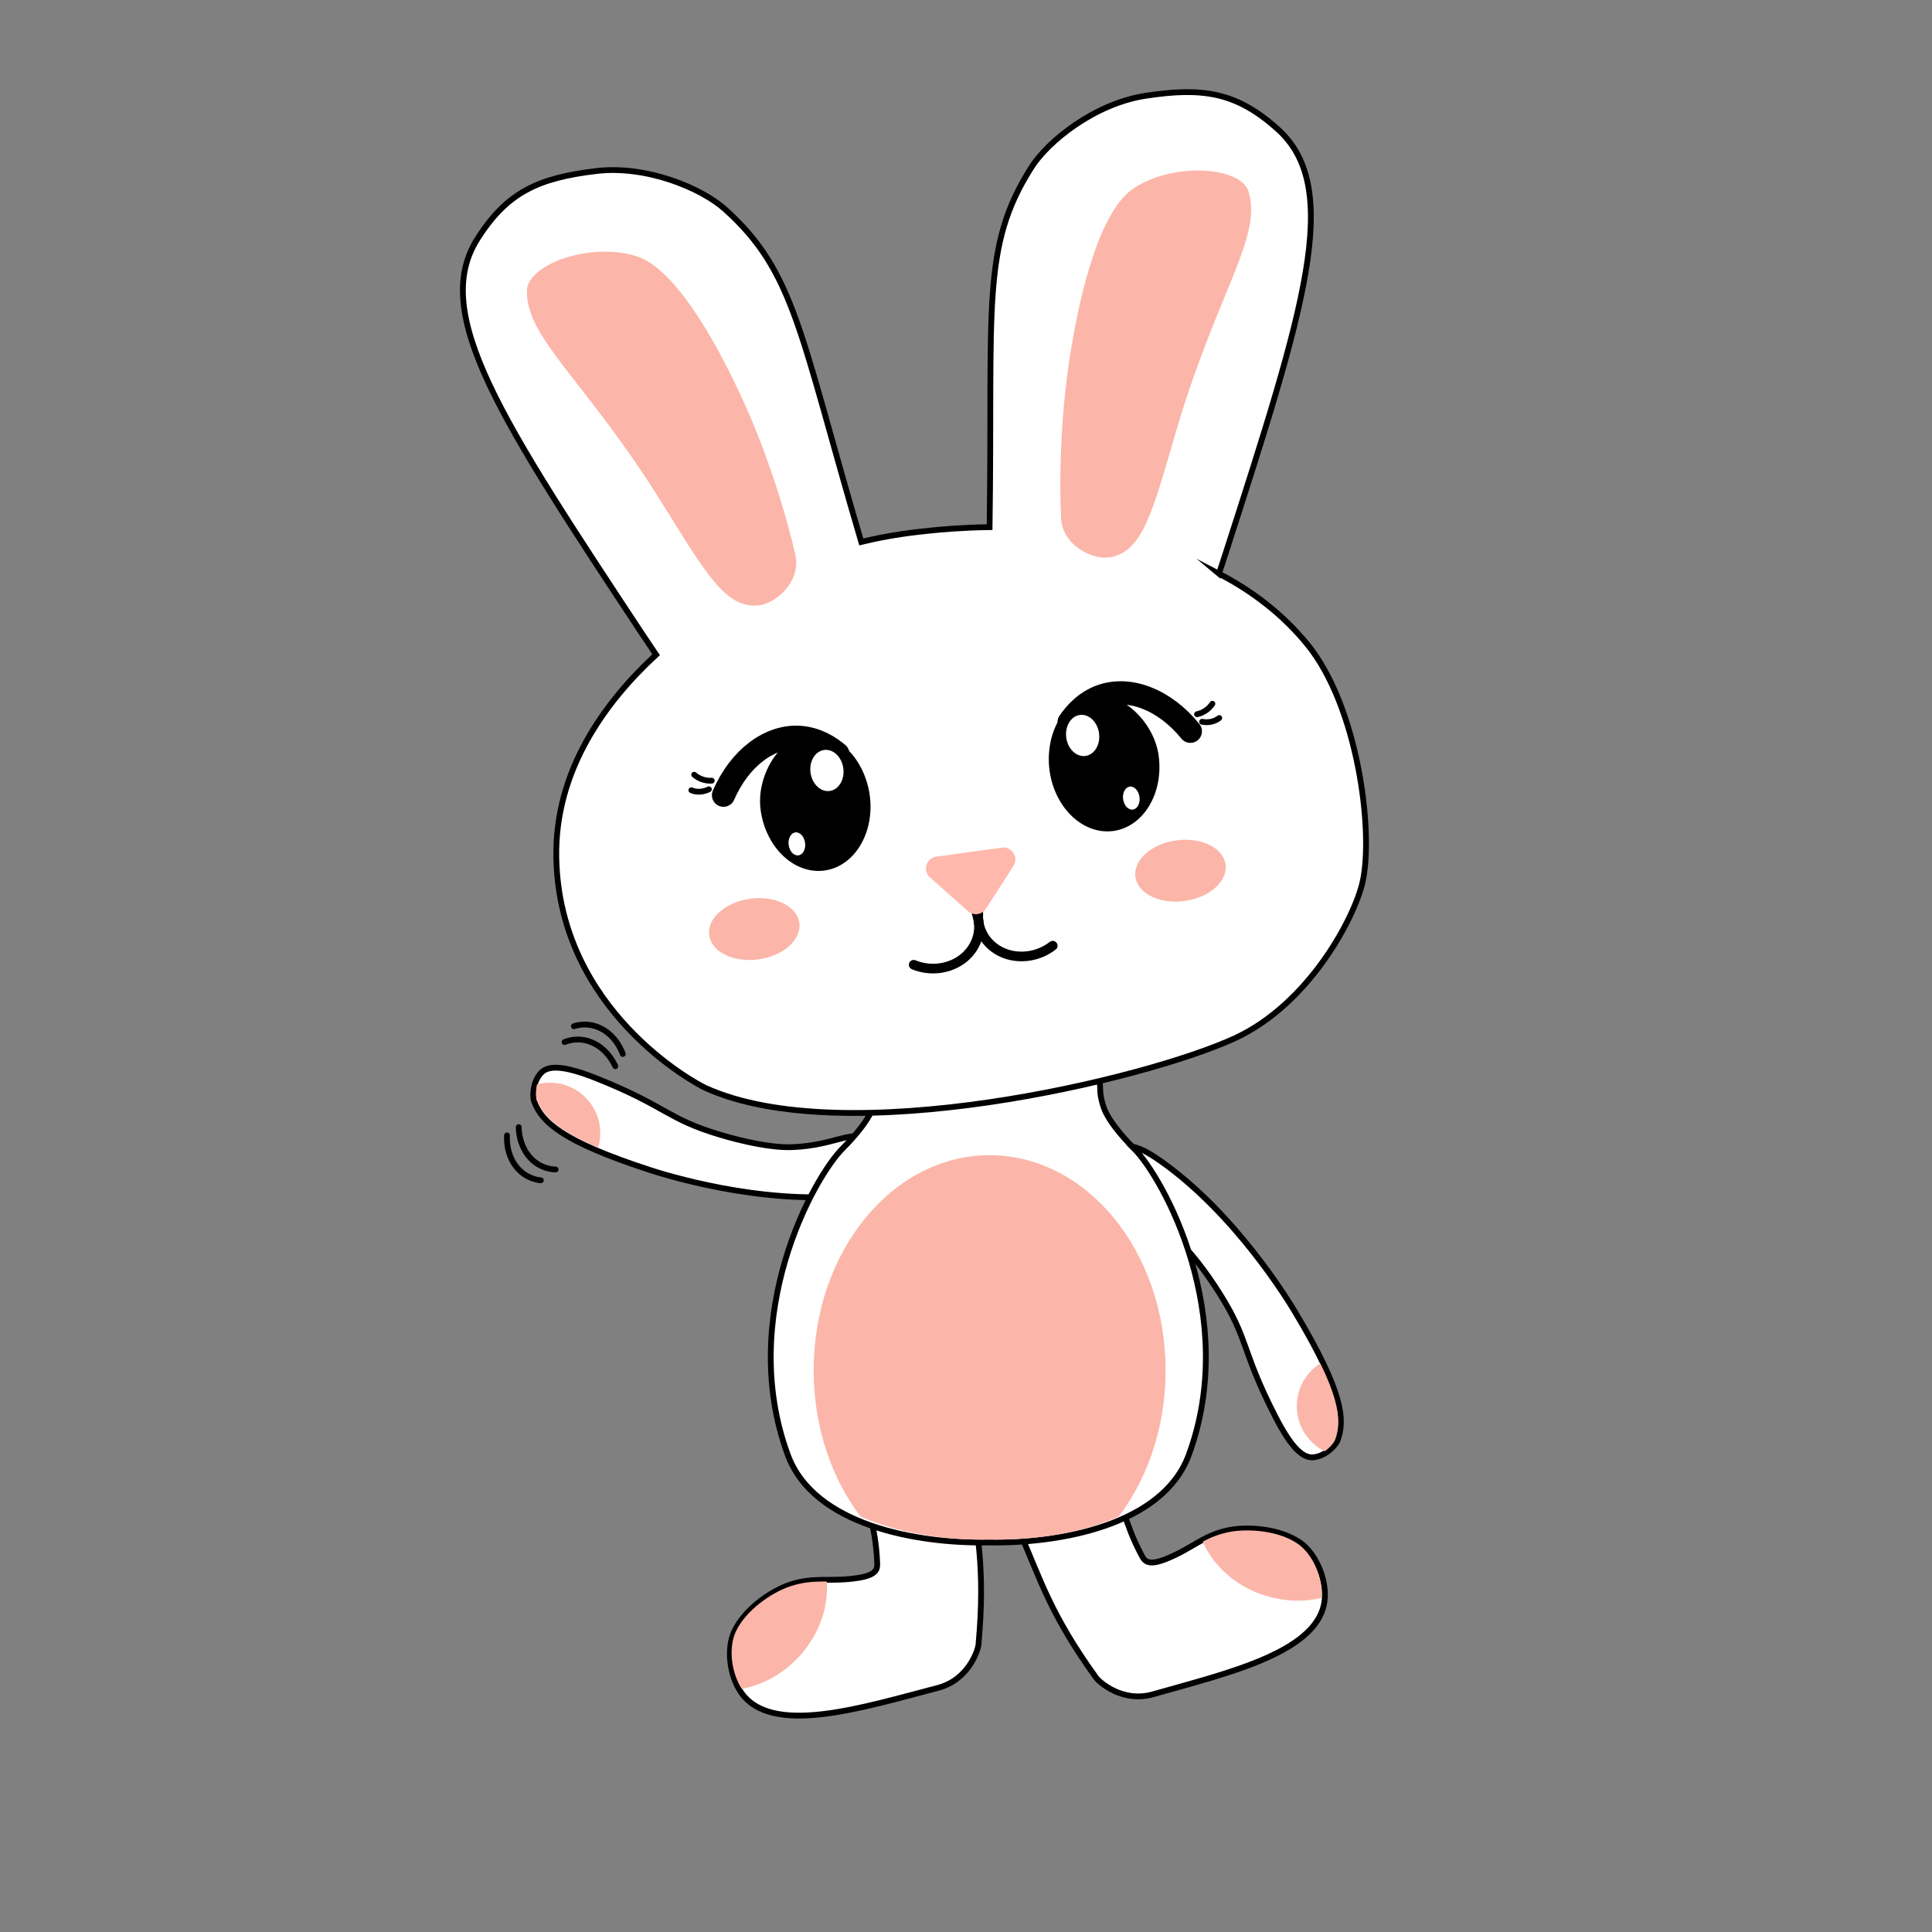 <?xml version="1.0" encoding="UTF-8"?>
<svg id="Layer_1" data-name="Layer 1" xmlns="http://www.w3.org/2000/svg" xmlns:xlink="http://www.w3.org/1999/xlink" viewBox="0 0 1000 1000">
  <rect x="0" y="0" width="1000" height="1000" fill="#808080" stroke="none"/>
  <defs>
    <style>
      .cls-1, .cls-2, .cls-3, .cls-4, .cls-5, .cls-6, .cls-7, .cls-8, .cls-9 {
        fill: none;
      }

      .cls-2 {
        stroke-width: 12px;
      }

      .cls-2, .cls-3, .cls-10, .cls-8 {
        stroke: #000;
        stroke-miterlimit: 10;
      }

      .cls-2, .cls-3, .cls-8 {
        stroke-linecap: round;
      }

      .cls-3, .cls-10 {
        stroke-width: 3px;
      }

      .cls-4 {
        clip-path: url(#clippath-3);
      }

      .cls-5 {
        clip-path: url(#clippath-4);
      }

      .cls-6 {
        clip-path: url(#clippath-2);
      }

      .cls-7 {
        clip-path: url(#clippath-1);
      }

      .cls-11, .cls-10 {
        fill: #fff;
      }

      .cls-12 {
        fill: #ffb8ab;
      }

      .cls-13 {
        fill: #fbb6a9;
      }

      .cls-8 {
        stroke-width: 5px;
      }

      .cls-9 {
        clip-path: url(#clippath);
      }
    </style>
    <clipPath id="clippath">
      <path class="cls-1" d="m529.42,793.48c11.14,25.53,15.42,41.9,38.64,74.11,1.29,1.79,12.89,12.62,28.72,8.03,37.99-11.01,85.44-21.96,87.23-49.1.65-9.85-4.48-22.09-12.36-27.52-9.91-6.82-26.06-8.04-36.13-5.89-13.01,2.77-18.69,9.55-31.98,14.78-9.07,3.58-10.63.8-12.06-1.91-9.39-17.79-7.28-23.59-16.76-35.07-8.63-10.44-51.92,7.44-45.31,22.57Z"/>
    </clipPath>
    <clipPath id="clippath-1">
      <path class="cls-1" d="m439.61,616.43c-46.41,4.94-95.25-10.2-102.2-12.41-45.69-14.54-55.59-24.46-59.56-34.8-.69-1.79-1.12-9.52,3.53-14.54,3.53-3.81,11.03-4.15,28.33,2.64,35.83,14.05,35.97,20.49,63.41,28.46,11.66,3.38,26.11,6.53,36.63,6.07,22.42-.98,30.5-9.81,41.37-3.78,7,3.89,11.3,13.5,8.84,19.53-2.58,6.32-12.27,7.97-20.36,8.83Z"/>
    </clipPath>
    <clipPath id="clippath-2">
      <path class="cls-1" d="m585.13,592.6c-1.6-1.62-12.11-12.52-14.89-20.89-2.99-8.99-.86-10.31-2.65-15.17-4.38-11.91-30.01-17.66-55.36-17.56-25.35-.1-50.98,5.64-55.36,17.56-1.79,4.86.34,6.18-2.65,15.17-2.79,8.37-13.29,19.27-14.89,20.89-15.1,15.29-53.43,87.34-27.89,158.92,13.09,36.68,65.44,46.02,100.8,45.35,35.36.67,87.71-8.67,100.8-45.35,25.54-71.58-12.79-143.62-27.89-158.92Z"/>
    </clipPath>
    <clipPath id="clippath-3">
      <path class="cls-1" d="m500.64,767.55c3.35,27.65,7.97,43.93,4.3,83.46-.2,2.2-4.71,17.41-20.68,21.5-38.32,9.79-84.77,24.43-100.08,1.95-5.56-8.16-7.35-21.31-3.31-29.98,5.08-10.9,18.37-20.15,28.14-23.41,12.62-4.21,20.95-1.26,35.05-3.49,9.63-1.52,9.57-4.7,9.42-7.76-.94-20.1-5.7-24.03-3.35-38.72,2.14-13.38,48.51-19.93,50.5-3.54Z"/>
    </clipPath>
    <clipPath id="clippath-4">
      <path class="cls-1" d="m600.2,603.34c38.22,26.8,65.06,70.31,68.84,76.55,24.87,40.99,25.8,54.98,21.99,65.38-.66,1.8-5.42,7.91-12.22,8.64-5.17.55-11.04-4.13-19.61-20.62-17.76-34.14-13.63-39.09-29.07-63.13-6.56-10.21-15.38-22.09-23.61-28.66-17.53-14-29.43-12.66-33.65-24.35-2.72-7.54.36-17.6,6.18-20.53,6.1-3.07,14.49,2.06,21.15,6.73Z"/>
    </clipPath>
  </defs>
  <path class="cls-10" d="m601.03,601.15c38.56,27.37,65.53,71.65,69.33,77.99,24.98,41.71,25.85,55.91,21.95,66.44-.68,1.82-5.52,8-12.42,8.7-5.24.54-11.15-4.24-19.76-21.01-17.81-34.73-13.61-39.73-29.13-64.19-6.59-10.39-15.46-22.49-23.76-29.19-17.68-14.29-29.73-12.98-33.95-24.87-2.72-7.66.45-17.85,6.35-20.8,6.19-3.08,14.66,2.16,21.38,6.93Z"/>
  <g>
    <path class="cls-10" d="m527.21,791.58c11.61,26.45,16.12,43.4,40.15,76.84,1.34,1.86,13.3,13.14,29.47,8.53,38.81-11.06,87.3-21.99,88.91-50,.59-10.17-4.77-22.85-12.88-28.52-10.2-7.12-26.74-8.51-37.03-6.38-13.3,2.76-19.06,9.71-32.62,15.01-9.26,3.62-10.87.74-12.36-2.07-9.76-18.45-7.64-24.42-17.44-36.35-8.92-10.85-53.09,7.26-46.21,22.94Z"/>
    <g class="cls-9">
      <ellipse class="cls-13" cx="667.83" cy="785.55" rx="42.34" ry="49.12" transform="translate(-274.38 1204.28) rotate(-73.59)"/>
    </g>
  </g>
  <g>
    <path class="cls-10" d="m440.17,618.85c-47.05,4.73-96.48-10.9-103.51-13.18-46.24-15-56.24-25.12-60.22-35.62-.69-1.82-1.1-9.66,3.63-14.72,3.59-3.85,11.19-4.14,28.7,2.84,36.25,14.45,36.38,20.98,64.15,29.22,11.8,3.5,26.44,6.77,37.1,6.37,22.72-.86,30.94-9.77,41.93-3.59,7.08,3.98,11.4,13.75,8.89,19.85-2.64,6.39-12.46,8.01-20.66,8.83Z"/>
    <g class="cls-7">
      <circle class="cls-13" cx="284.57" cy="586.51" r="26.12"/>
    </g>
  </g>
  <path class="cls-10" d="m502.06,764.79c3.41,28.69,8.12,45.58,4.39,86.59-.21,2.29-4.8,18.07-21.07,22.3-39.05,10.16-86.38,25.35-101.99,2.02-5.66-8.46-7.49-22.11-3.37-31.11,5.17-11.31,18.72-20.9,28.68-24.29,12.86-4.37,21.35-1.3,35.72-3.62,9.82-1.58,9.75-4.88,9.6-8.05-.95-20.85-5.81-24.93-3.41-40.17,2.18-13.88,49.44-20.68,51.46-3.68Z"/>
  <g>
    <path class="cls-10" d="m586.63,594.1c-1.65-1.62-12.47-12.52-15.34-20.89-3.08-8.99-.89-10.31-2.73-15.17-4.51-11.91-30.9-17.66-57.01-17.56-26.1-.1-52.5,5.64-57.01,17.56-1.84,4.86.35,6.18-2.73,15.17-2.87,8.37-13.69,19.27-15.34,20.89-15.55,15.29-55.02,87.34-28.72,158.92,13.47,36.68,67.39,46.02,103.79,45.35,36.4.67,90.32-8.67,103.79-45.35,26.3-71.58-13.17-143.62-28.72-158.92Z"/>
    <g class="cls-6">
      <ellipse class="cls-13" cx="512.23" cy="709.29" rx="91.08" ry="111.36"/>
    </g>
  </g>
  <g>
    <path class="cls-10" d="m630.93,296.94c1.1-3.3,2.22-6.7,3.35-10.23,40.65-126.19,60.98-189.28,27.16-219.78-21.39-19.29-39-21.86-68.53-17.34-26.34,4.03-50.42,23.46-59.01,36.96-26.28,41.29-20.02,72.16-21.69,186.29-14.11.2-25.09,1.21-30.91,1.81-8.08.83-20.5,2.21-35.51,5.84-31.9-108.37-34.29-139.64-70.55-172.21-11.9-10.69-40.32-22.93-66.78-19.74-29.66,3.58-45.94,10.79-61.35,35.12-24.37,38.47,12.16,93.78,85.23,204.39,2.49,3.77,4.9,7.37,7.25,10.83-26.42,24.41-52.56,59.99-51.65,105.19,1.59,78.89,71.83,116.61,77.13,119.02,71.83,32.73,227.4-4.17,274.12-25.71,38.36-17.69,61.97-62.33,66.11-81,5.82-26.25-2.55-90.93-28.62-122.86-13.01-15.93-28.81-27.78-45.76-36.59Z"/>
    <path class="cls-13" d="m403.24,308.43c7.13-5.84,10.14-13.82,8.43-21.31-3.53-15.51-13.77-53.34-31.67-89.59-3.69-7.47-27.29-57.34-50.25-64.81-23.88-7.77-56.51,4.11-57,17.42-.91,24.8,30.34,46.56,70.11,110.56,22.44,36.11,32.57,53.75,49.02,52.71,4.18-.26,7.99-2.22,11.37-4.98Z"/>
    <path class="cls-13" d="m563.07,286.55c-8.44-3.71-13.48-10.59-13.85-18.26-.77-15.89-1.08-55.08,6.43-94.8,1.55-8.18,10.87-62.56,30.98-75.93,20.92-13.91,55.54-11.23,59.58,1.46,7.54,23.64-16.71,53-37.81,125.34-11.91,40.81-16.92,60.52-33.05,63.94-4.1.87-8.3,0-12.29-1.75Z"/>
    <g>
      <ellipse class="cls-13" cx="390.37" cy="480.92" rx="23.55" ry="15.84" transform="translate(-61.62 57.39) rotate(-7.8)"/>
      <ellipse class="cls-13" cx="610.99" cy="450.72" rx="23.55" ry="15.84" transform="translate(-55.49 87.03) rotate(-7.8)"/>
    </g>
    <g>
      <path d="m599.71,391.09c2.66,19.41-7.83,36.88-23.42,39.02-15.59,2.13-30.39-11.87-33.05-31.29-1.6-11.7,1.53-26.8,12.61-34.6,1.97-1.39,5.65-3.92,10.82-4.41,14.4-1.38,30.68,14.02,33.05,31.29Z"/>
      <path class="cls-2" d="m553.37,373.8c2.92-4.28,8.19-10.42,16.39-13.41,14.85-5.41,33.13,1.79,46.37,18.12"/>
      <path d="m393.7,419.29c2.66,19.41,17.45,33.42,33.05,31.29,15.59-2.13,26.08-19.6,23.42-39.02-1.6-11.7-8.68-25.4-21.44-29.94-2.27-.81-6.5-2.26-11.6-1.35-14.25,2.54-25.79,21.75-23.42,39.02Z"/>
      <path class="cls-2" d="m433.68,390.19c-3.97-3.34-10.69-7.84-19.4-8.51-15.76-1.21-31.43,10.62-39.8,29.92"/>
    </g>
    <g>
      <path class="cls-8" d="m505.55,472.94c3.16,8.72-.15,18.37-8.06,23.92-6.98,4.89-16.51,5.85-24.56,2.5"/>
      <path class="cls-8" d="m506.37,472.82c-.7,9.25,5.08,17.66,14.19,20.87,8.04,2.83,17.47,1.19,24.33-4.19"/>
    </g>
    <g>
      <ellipse class="cls-11" cx="427.98" cy="398.84" rx="8.56" ry="10.71" transform="translate(-50.14 61.73) rotate(-7.8)"/>
      <ellipse class="cls-11" cx="412.43" cy="436.84" rx="4.28" ry="6" transform="translate(-55.44 59.97) rotate(-7.8)"/>
      <ellipse class="cls-11" cx="560.35" cy="380.72" rx="8.56" ry="10.71" transform="translate(-46.46 79.52) rotate(-7.8)"/>
      <ellipse class="cls-11" cx="585.53" cy="413.15" rx="4.28" ry="6" transform="translate(-50.62 83.23) rotate(-7.8)"/>
    </g>
    <g>
      <path class="cls-3" d="m622.19,373.59c1.13.21,3.01.42,5.09-.1,1.78-.45,3.03-1.25,3.79-1.86"/>
      <path class="cls-3" d="m619.57,369.68c1.09-.23,2.89-.76,4.75-2.09,1.58-1.14,2.6-2.43,3.21-3.32"/>
    </g>
    <g>
      <path class="cls-3" d="m366.93,408.53c-1.03.51-2.78,1.21-4.93,1.27-1.83.05-3.25-.39-4.15-.77"/>
      <path class="cls-3" d="m368.41,404.07c-1.12.07-2.99.05-5.13-.74-1.83-.67-3.16-1.64-3.98-2.34"/>
    </g>
    <path class="cls-12" d="m510.31,470.34l14.26-22.15c2.85-4.43-.8-10.16-6.02-9.45l-33.94,4.65c-5.22.71-7.2,7.22-3.26,10.72l19.69,17.51c2.83,2.52,7.23,1.91,9.28-1.27Z"/>
  </g>
  <g class="cls-4">
    <ellipse class="cls-13" cx="382.39" cy="828.86" rx="49.12" ry="42.34" transform="translate(-484.08 541.69) rotate(-46.9)"/>
  </g>
  <g class="cls-5">
    <circle class="cls-13" cx="697.34" cy="727.82" r="26.12"/>
  </g>
  <path class="cls-3" d="m262.43,587.69c-.09,1.36-.55,9.81,5.11,16.59,4.85,5.81,10.93,6.51,12.4,6.64"/>
  <path class="cls-3" d="m268.5,583.4c0,1.36.15,9.82,6.26,16.18,5.24,5.45,11.37,5.71,12.84,5.73"/>
  <path class="cls-3" d="m322.35,545.54c-.46-1.29-3.4-9.22-11.28-13.2-6.76-3.41-12.62-1.64-14.02-1.16"/>
  <path class="cls-3" d="m318.47,551.89c-.55-1.25-4.04-8.96-12.18-12.36-6.98-2.92-12.7-.73-14.06-.16"/>
</svg>